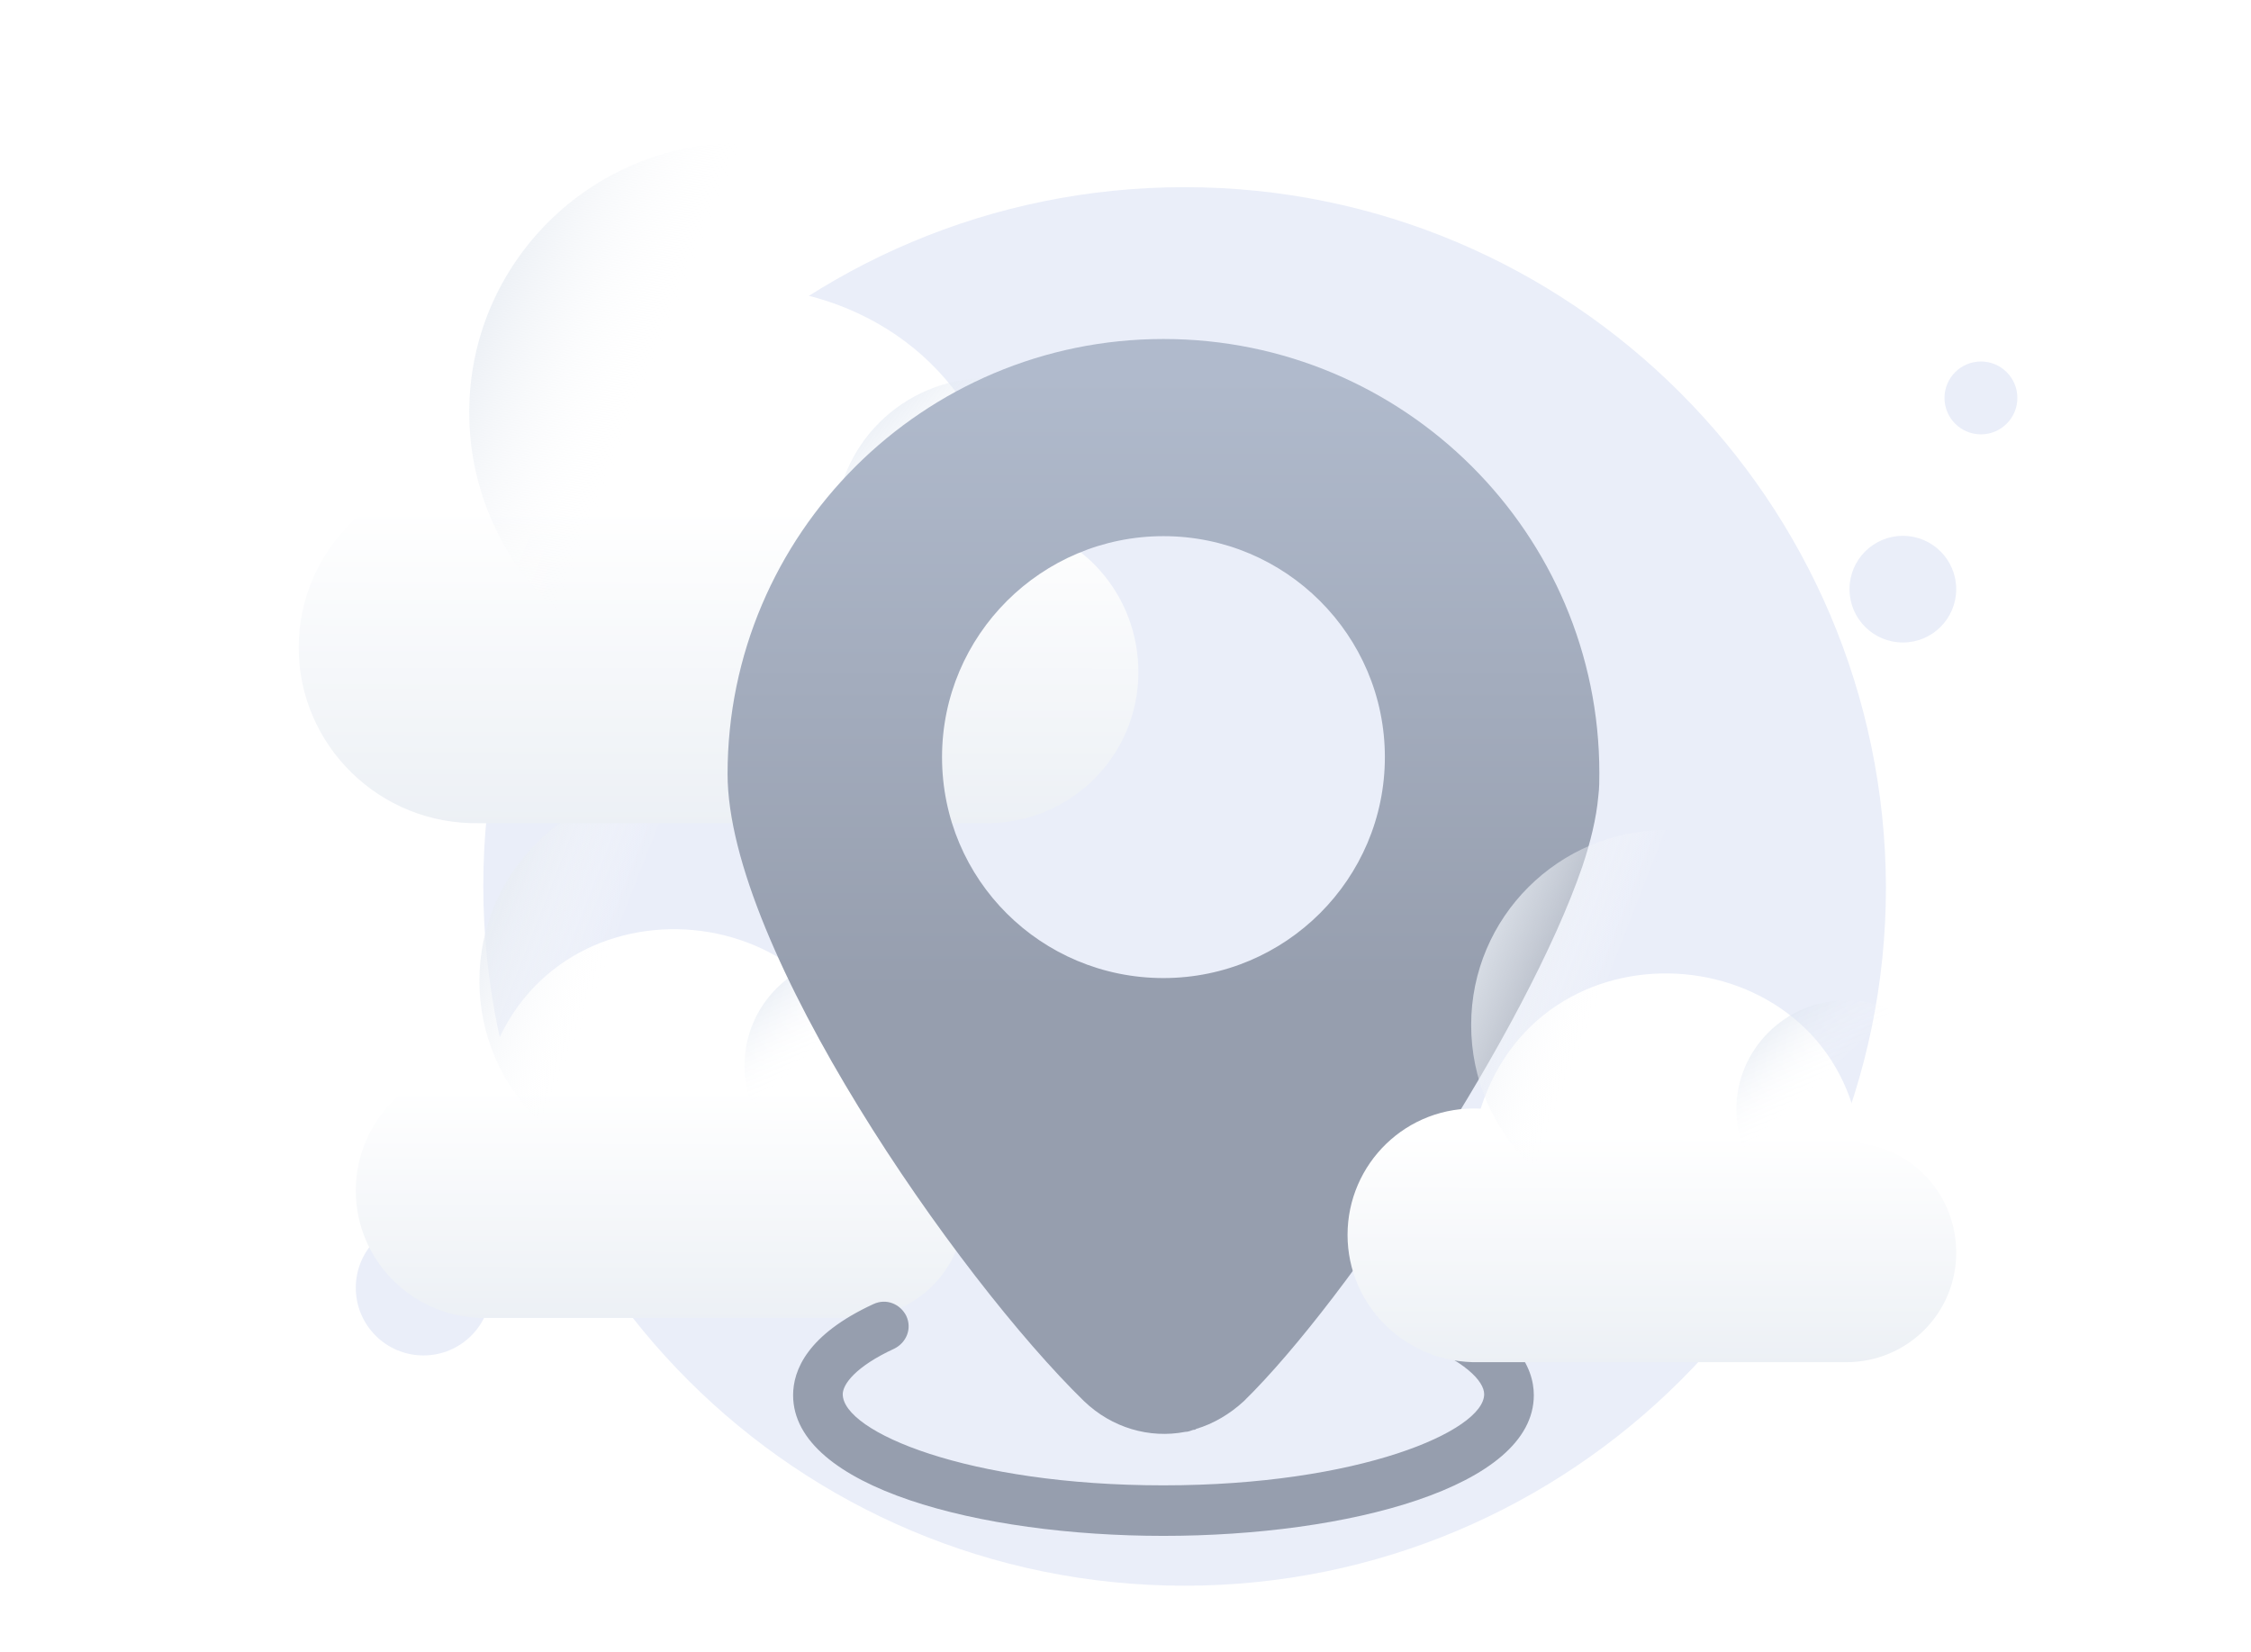 <svg width="173" height="127" viewBox="0 0 173 127" fill="none" xmlns="http://www.w3.org/2000/svg">
<path d="M91.044 121.887C120.744 121.887 144.944 97.787 144.944 68.187C144.844 38.487 120.744 14.387 91.044 14.387C61.244 14.387 37.144 38.487 37.144 68.087C37.144 97.787 61.244 121.887 91.044 121.887Z" fill="#EAEEF9"/>
<path d="M146.244 49.386C148.508 49.386 150.344 47.551 150.344 45.286C150.344 43.022 148.508 41.187 146.244 41.187C143.98 41.187 142.144 43.022 142.144 45.286C142.144 47.551 143.98 49.386 146.244 49.386Z" fill="#EAEEF9"/>
<path d="M152.244 33.387C153.79 33.387 155.044 32.133 155.044 30.587C155.044 29.041 153.79 27.787 152.244 27.787C150.698 27.787 149.444 29.041 149.444 30.587C149.444 32.133 150.698 33.387 152.244 33.387Z" fill="#EAEEF9"/>
<path d="M32.544 104.187C35.416 104.187 37.744 101.859 37.744 98.987C37.744 96.115 35.416 93.787 32.544 93.787C29.672 93.787 27.344 96.115 27.344 98.987C27.344 101.859 29.672 104.187 32.544 104.187Z" fill="#EAEEF9"/>
<g filter="url(#filter0_d_111_16368)">
<path d="M74.123 81.896C74.123 86.545 70.363 90.305 65.673 90.305C65.592 90.305 64.905 90.305 59.851 90.305C56.333 90.305 50.713 90.305 41.737 90.305H37.452C31.832 90.427 27.344 85.939 27.344 80.521C27.344 75.063 31.872 70.535 37.573 70.818C42.465 55.535 64.864 57.677 66.764 73.486C70.969 74.012 74.123 77.57 74.123 81.896Z" fill="url(#paint0_linear_111_16368)"/>
</g>
<path d="M65.673 90.306C70.322 90.306 74.123 86.546 74.123 81.896C74.123 77.246 70.322 73.486 65.673 73.486C61.023 73.486 57.223 77.246 57.223 81.896C57.223 86.546 61.023 90.306 65.673 90.306Z" fill="url(#paint1_linear_111_16368)"/>
<path d="M51.886 90.387C60.174 90.387 66.926 83.675 66.926 75.387C66.926 67.098 60.174 60.387 51.886 60.387C43.597 60.387 36.845 67.098 36.845 75.387C36.845 83.675 43.557 90.387 51.886 90.387Z" fill="url(#paint2_linear_111_16368)"/>
<g filter="url(#filter1_d_111_16368)">
<path d="M87.49 40.673C87.49 47.088 82.302 52.275 75.832 52.275C75.721 52.275 74.772 52.275 67.8 52.275C62.948 52.275 55.195 52.275 42.812 52.275H36.9C29.147 52.442 22.956 46.251 22.956 38.777C22.956 31.247 29.203 25 37.068 25.391C43.816 4.307 74.717 7.263 77.338 29.072C83.139 29.797 87.49 34.705 87.49 40.673Z" fill="url(#paint3_linear_111_16368)"/>
</g>
<path d="M75.832 52.274C82.246 52.274 87.49 47.087 87.49 40.673C87.49 34.258 82.246 29.071 75.832 29.071C69.418 29.071 64.175 34.258 64.175 40.673C64.175 47.087 69.418 52.274 75.832 52.274Z" fill="url(#paint4_linear_111_16368)"/>
<path d="M56.812 52.386C68.247 52.386 77.561 43.127 77.561 31.693C77.561 20.259 68.247 11 56.812 11C45.378 11 36.063 20.259 36.063 31.693C36.063 43.127 45.322 52.386 56.812 52.386Z" fill="url(#paint5_linear_111_16368)"/>
<path d="M72.4 58.196C72.4 48.828 80.031 41.212 89.417 41.212C98.803 41.212 106.434 48.828 106.434 58.196C106.434 67.563 98.803 75.179 89.417 75.179C80.031 75.179 72.4 67.639 72.4 58.196ZM89.417 26.057C70.95 26.057 55.917 41.06 55.917 59.49C55.917 72.894 73.621 98.255 83.312 107.699C85.449 109.755 88.349 110.593 91.096 110.06C91.325 110.06 91.478 109.984 91.706 109.908C91.783 109.908 91.859 109.908 91.935 109.831C93.233 109.451 94.53 108.689 95.598 107.699C103.687 99.778 117.346 79.063 121.62 66.573C122.23 64.745 122.688 62.918 122.841 61.166C122.917 60.557 122.917 60.023 122.917 59.414C122.917 41.06 107.96 26.057 89.417 26.057Z" fill="url(#paint6_linear_111_16368)"/>
<path d="M89.417 118.056C75.3 118.056 60.954 114.324 60.954 107.242C60.954 105.338 62.022 102.596 67.135 100.235C68.127 99.778 69.195 100.235 69.653 101.149C70.111 102.139 69.653 103.205 68.737 103.662C65.761 105.033 64.769 106.404 64.769 107.166C64.769 110.06 74.384 114.172 89.417 114.172C104.45 114.172 114.065 109.983 114.065 107.166C114.065 106.175 112.615 104.576 108.647 103.053C107.655 102.672 107.197 101.606 107.579 100.616C107.96 99.626 109.029 99.169 110.021 99.55C116.507 102.063 117.881 105.109 117.881 107.242C117.881 114.324 103.534 118.056 89.417 118.056Z" fill="#969EAE"/>
<g filter="url(#filter2_d_111_16368)">
<path d="M150.344 85.295C150.344 89.945 146.584 93.705 141.894 93.705C141.813 93.705 141.126 93.705 136.072 93.705C132.554 93.705 126.934 93.705 117.958 93.705H113.673C108.053 93.826 103.565 89.338 103.565 83.921C103.565 78.462 108.093 73.934 113.794 74.217C118.686 58.934 141.085 61.077 142.985 76.885C147.19 77.411 150.344 80.969 150.344 85.295Z" fill="url(#paint7_linear_111_16368)"/>
</g>
<path d="M141.894 93.705C146.543 93.705 150.344 89.945 150.344 85.295C150.344 80.646 146.543 76.886 141.894 76.886C137.244 76.886 133.444 80.646 133.444 85.295C133.444 89.945 137.244 93.705 141.894 93.705Z" fill="url(#paint8_linear_111_16368)"/>
<path d="M128.107 93.786C136.395 93.786 143.147 87.075 143.147 78.786C143.147 70.498 136.395 63.786 128.107 63.786C119.818 63.786 113.066 70.498 113.066 78.786C113.066 87.075 119.778 93.786 128.107 93.786Z" fill="url(#paint9_linear_111_16368)"/>
<defs>
<filter id="filter0_d_111_16368" x="5.344" y="49.423" width="90.779" height="73.885" filterUnits="userSpaceOnUse" color-interpolation-filters="sRGB">
<feFlood flood-opacity="0" result="BackgroundImageFix"/>
<feColorMatrix in="SourceAlpha" type="matrix" values="0 0 0 0 0 0 0 0 0 0 0 0 0 0 0 0 0 0 127 0" result="hardAlpha"/>
<feOffset dy="11"/>
<feGaussianBlur stdDeviation="11"/>
<feColorMatrix type="matrix" values="0 0 0 0 0.398 0 0 0 0 0.477 0 0 0 0 0.575 0 0 0 0.27 0"/>
<feBlend mode="normal" in2="BackgroundImageFix" result="effect1_dropShadow_111_16368"/>
<feBlend mode="normal" in="SourceGraphic" in2="effect1_dropShadow_111_16368" result="shape"/>
</filter>
<filter id="filter1_d_111_16368" x="0.956" y="0.051" width="108.533" height="85.228" filterUnits="userSpaceOnUse" color-interpolation-filters="sRGB">
<feFlood flood-opacity="0" result="BackgroundImageFix"/>
<feColorMatrix in="SourceAlpha" type="matrix" values="0 0 0 0 0 0 0 0 0 0 0 0 0 0 0 0 0 0 127 0" result="hardAlpha"/>
<feOffset dy="11"/>
<feGaussianBlur stdDeviation="11"/>
<feColorMatrix type="matrix" values="0 0 0 0 0.398 0 0 0 0 0.477 0 0 0 0 0.575 0 0 0 0.27 0"/>
<feBlend mode="normal" in2="BackgroundImageFix" result="effect1_dropShadow_111_16368"/>
<feBlend mode="normal" in="SourceGraphic" in2="effect1_dropShadow_111_16368" result="shape"/>
</filter>
<filter id="filter2_d_111_16368" x="81.565" y="52.822" width="90.779" height="73.885" filterUnits="userSpaceOnUse" color-interpolation-filters="sRGB">
<feFlood flood-opacity="0" result="BackgroundImageFix"/>
<feColorMatrix in="SourceAlpha" type="matrix" values="0 0 0 0 0 0 0 0 0 0 0 0 0 0 0 0 0 0 127 0" result="hardAlpha"/>
<feOffset dy="11"/>
<feGaussianBlur stdDeviation="11"/>
<feColorMatrix type="matrix" values="0 0 0 0 0.398 0 0 0 0 0.477 0 0 0 0 0.575 0 0 0 0.27 0"/>
<feBlend mode="normal" in2="BackgroundImageFix" result="effect1_dropShadow_111_16368"/>
<feBlend mode="normal" in="SourceGraphic" in2="effect1_dropShadow_111_16368" result="shape"/>
</filter>
<linearGradient id="paint0_linear_111_16368" x1="50.733" y1="72.772" x2="50.718" y2="90.63" gradientUnits="userSpaceOnUse">
<stop stop-color="white"/>
<stop offset="0.996" stop-color="#ECF0F5"/>
</linearGradient>
<linearGradient id="paint1_linear_111_16368" x1="56.324" y1="71.676" x2="63.815" y2="79.869" gradientUnits="userSpaceOnUse">
<stop stop-color="#BCCBE1"/>
<stop offset="0.994" stop-color="white" stop-opacity="0"/>
</linearGradient>
<linearGradient id="paint2_linear_111_16368" x1="35.437" y1="68.504" x2="47.243" y2="73.124" gradientUnits="userSpaceOnUse">
<stop stop-color="#E2E8F0"/>
<stop offset="0.994" stop-color="white" stop-opacity="0"/>
</linearGradient>
<linearGradient id="paint3_linear_111_16368" x1="55.223" y1="28.088" x2="55.202" y2="52.723" gradientUnits="userSpaceOnUse">
<stop stop-color="white"/>
<stop offset="0.996" stop-color="#ECF0F5"/>
</linearGradient>
<linearGradient id="paint4_linear_111_16368" x1="62.934" y1="26.573" x2="73.269" y2="37.876" gradientUnits="userSpaceOnUse">
<stop stop-color="#BCCBE1"/>
<stop offset="0.994" stop-color="white" stop-opacity="0"/>
</linearGradient>
<linearGradient id="paint5_linear_111_16368" x1="34.121" y1="22.198" x2="50.408" y2="28.571" gradientUnits="userSpaceOnUse">
<stop stop-color="#E2E8F0"/>
<stop offset="0.994" stop-color="white" stop-opacity="0"/>
</linearGradient>
<linearGradient id="paint6_linear_111_16368" x1="89.422" y1="28.98" x2="89.422" y2="76.218" gradientUnits="userSpaceOnUse">
<stop stop-color="#B0BACC"/>
<stop offset="1" stop-color="#969EAE"/>
</linearGradient>
<linearGradient id="paint7_linear_111_16368" x1="126.954" y1="76.172" x2="126.939" y2="94.029" gradientUnits="userSpaceOnUse">
<stop stop-color="white"/>
<stop offset="0.996" stop-color="#ECF0F5"/>
</linearGradient>
<linearGradient id="paint8_linear_111_16368" x1="132.544" y1="75.075" x2="140.035" y2="83.268" gradientUnits="userSpaceOnUse">
<stop stop-color="#BCCBE1"/>
<stop offset="0.994" stop-color="white" stop-opacity="0"/>
</linearGradient>
<linearGradient id="paint9_linear_111_16368" x1="111.658" y1="71.903" x2="123.464" y2="76.523" gradientUnits="userSpaceOnUse">
<stop stop-color="#E2E8F0"/>
<stop offset="0.994" stop-color="white" stop-opacity="0"/>
</linearGradient>
</defs>
</svg>
